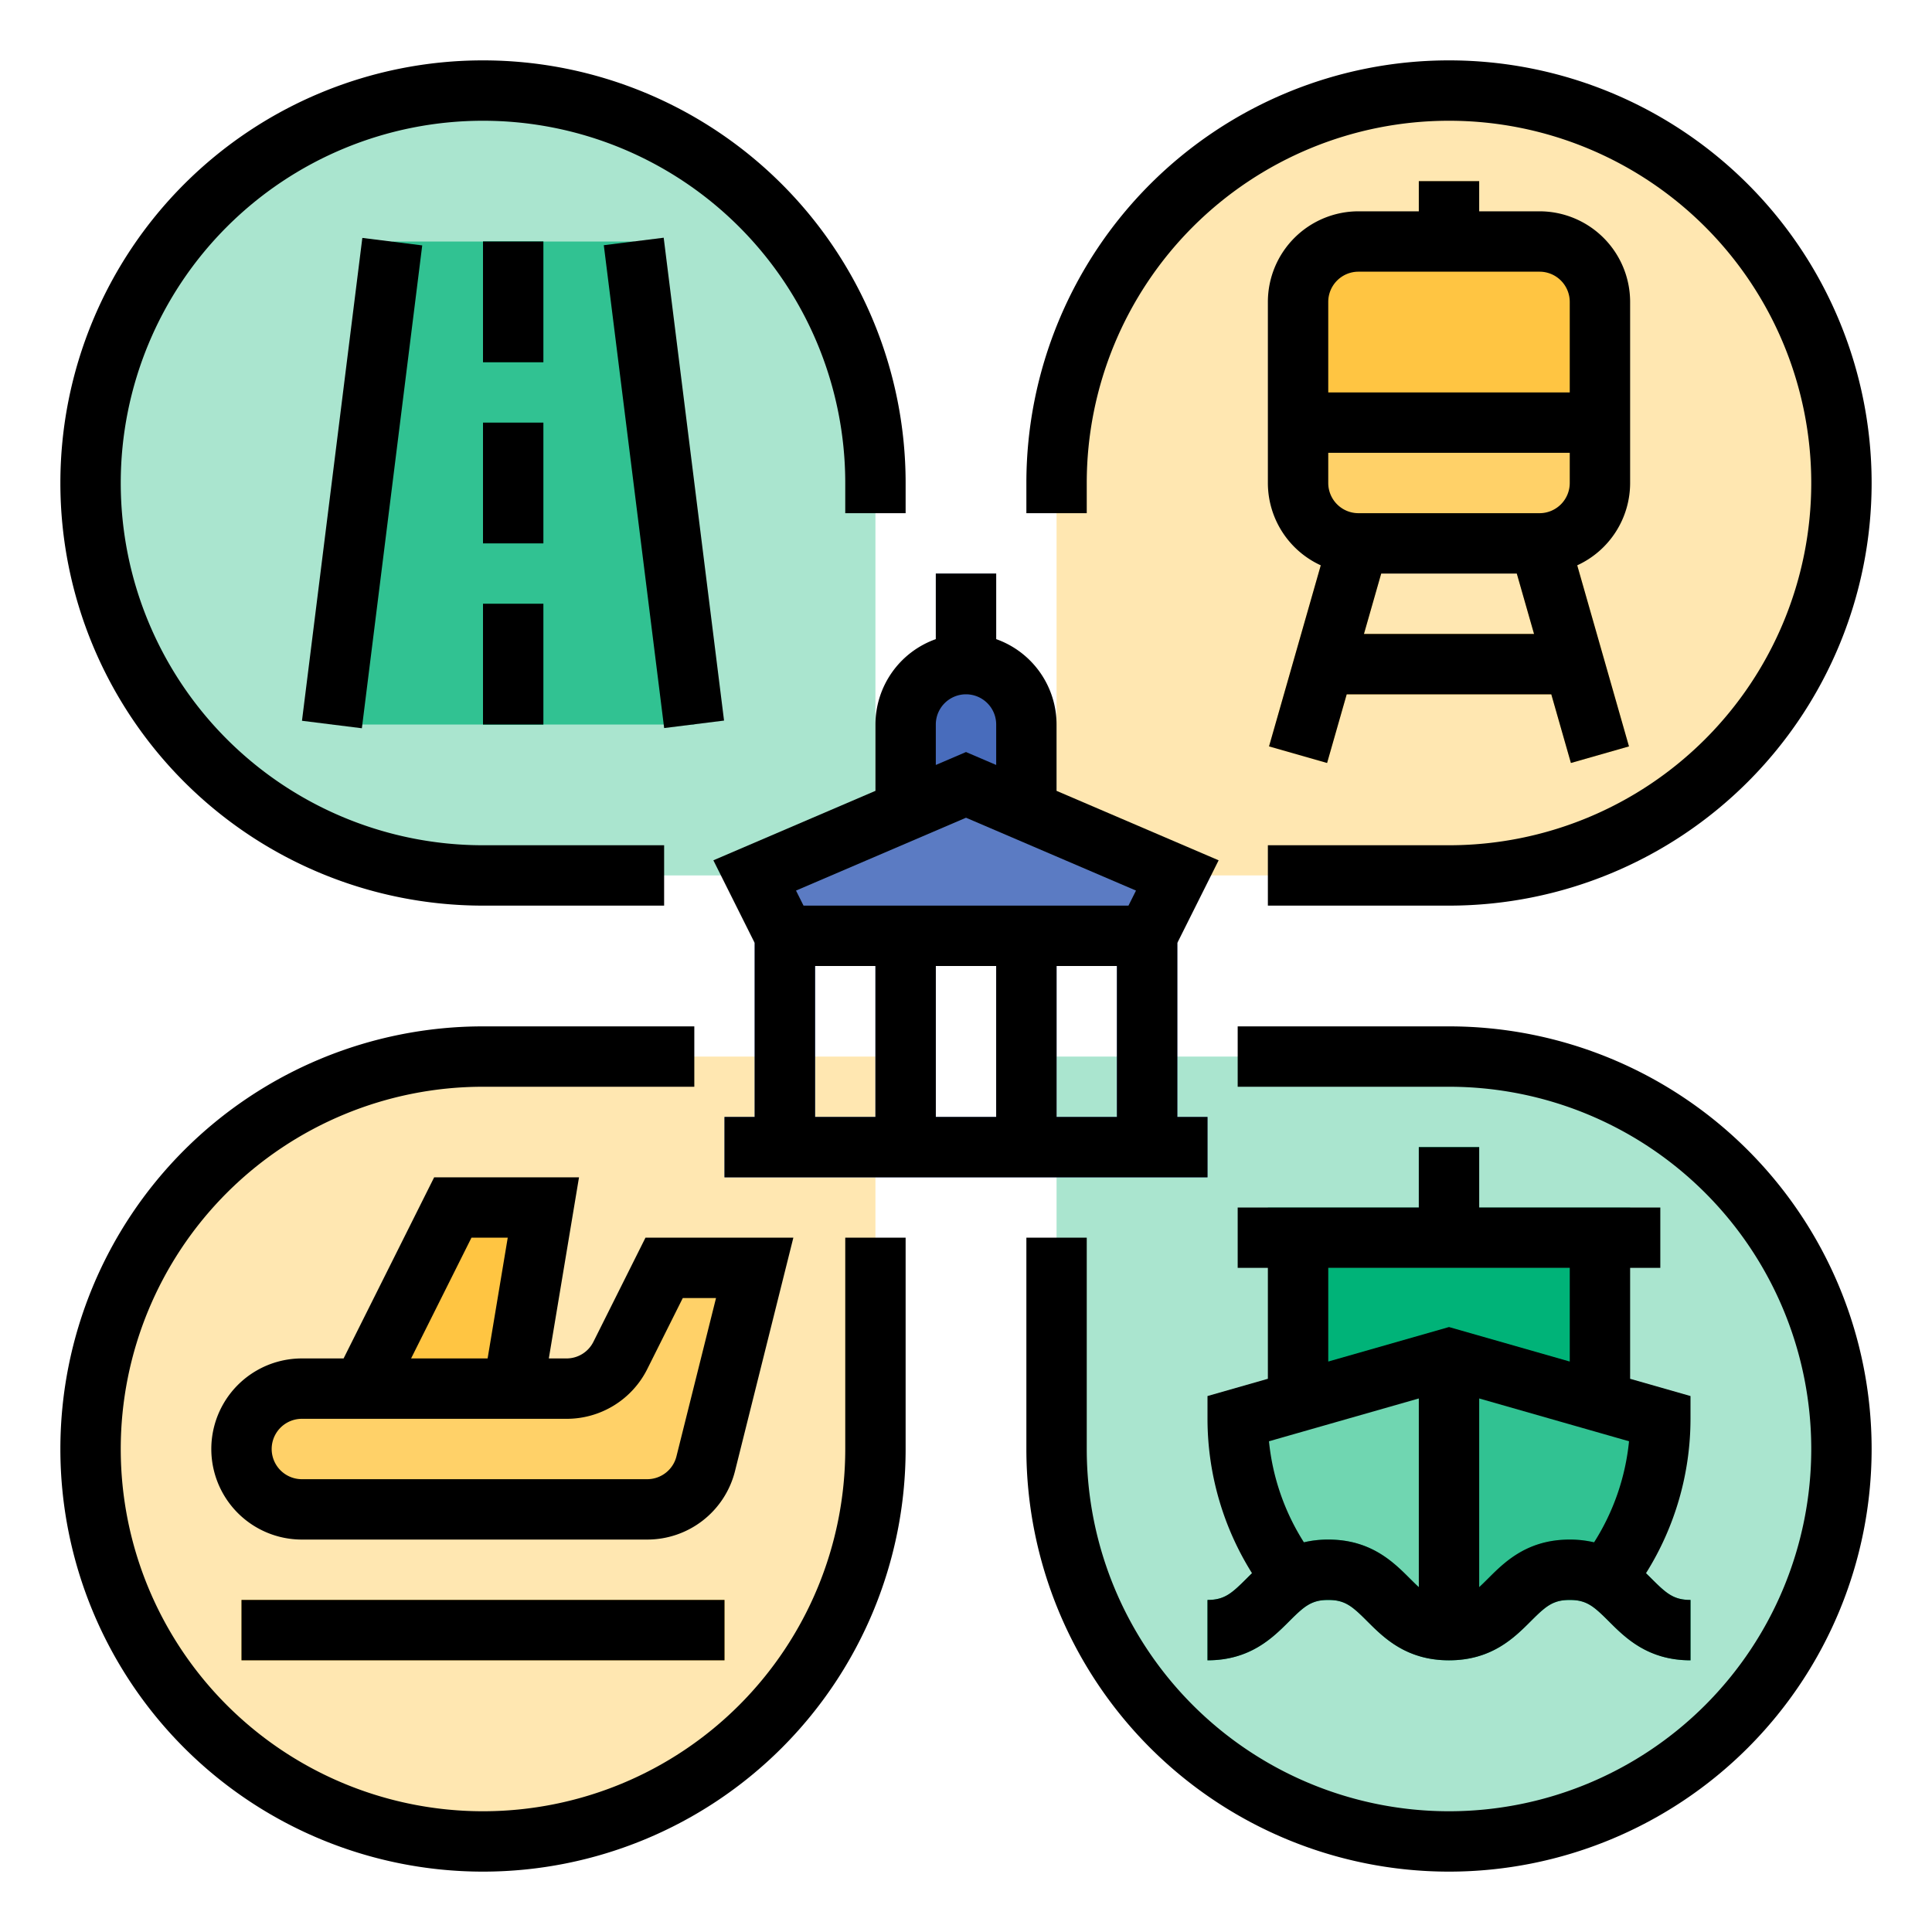 <svg height="512" viewBox="0 0 512 512" width="512" xmlns="http://www.w3.org/2000/svg"><g id="FILLED_OUTLINE"><path d="m248 152h16v40h-16z" fill="#5b7bc3"/><path d="m256 176a16 16 0 0 0 -16 16v24h32v-24a16 16 0 0 0 -16-16z" fill="#486cbc"/><path d="m384 488a104 104 0 0 0 104-104v-0a104 104 0 0 0 -104-104h-104v104a104 104 0 0 0 104 104z" fill="#aae5cf"/><path d="m29.016 352a104.046 104.046 0 0 1 98.984-72h104v104a104 104 0 0 1 -104 104 104 104 0 0 1 -104-104v-0a103.926 103.926 0 0 1 5.016-32" fill="#ffe7b1"/><path d="m384 24a104 104 0 0 1 104 104v0a104 104 0 0 1 -104 104h-104v-104a104 104 0 0 1 104-104z" fill="#ffe7b1"/><path d="m128 24a104 104 0 0 0 -104 104v0a104 104 0 0 0 104 104h104v-104a104 104 0 0 0 -104-104z" fill="#aae5cf"/><path d="m64 424h128v16h-128z" fill="#ffc542"/><path d="m168 64h-64l-16 128h96z" fill="#31c292"/><path d="m128 160h16v32h-16z" fill="#00b378"/><path d="m128 112h16v32h-16z" fill="#00b378"/><path d="m128 64h16v32h-16z" fill="#00b378"/><path d="m376 48h16v16h-16z" fill="#ffd168"/><path d="m256 208-56 24 8 16h96l8-16z" fill="#5b7bc3"/><g fill="#486cbc"><path d="m200 248h16v56h-16z"/><path d="m232 248h16v56h-16z"/><path d="m264 248h16v56h-16z"/><path d="m296 248h16v56h-16z"/></g><path d="m192 296h128v16h-128z" fill="#5b7bc3"/><path d="m200 336h-24l-11.578 23.155a16 16 0 0 1 -14.311 8.845h-70.111a16 16 0 0 0 -16 16 16 16 0 0 0 16 16h91.508a16 16 0 0 0 15.522-12.119z" fill="#ffd168"/><path d="m120 320-24 48h40l8-48z" fill="#ffc542"/><path d="m344 328h80v56h-80z" fill="#00b378"/><path d="m376 304h16v24h-16z" fill="#00b378"/><path d="m420.529 424a68.92 68.92 0 0 0 19.471-48l-56-16-56 16a68.92 68.92 0 0 0 19.471 48z" fill="#31c292"/><path d="m384 424v-64l-56 16a68.921 68.921 0 0 0 19.471 48z" fill="#70d6b1"/><path d="m448 440c-11.314 0-17.293-5.978-21.658-10.343-3.924-3.923-5.848-5.657-10.346-5.657-4.497 0-6.421 1.734-10.343 5.657-4.365 4.364-10.344 10.343-21.657 10.343s-17.291-5.979-21.656-10.344c-3.922-3.922-5.846-5.656-10.342-5.656s-6.42 1.734-10.342 5.656c-4.365 4.365-10.343 10.344-21.656 10.344v-16c4.496 0 6.42-1.734 10.342-5.656 4.365-4.365 10.343-10.344 21.656-10.344s17.291 5.979 21.656 10.344c3.922 3.922 5.846 5.656 10.342 5.656 4.497 0 6.421-1.734 10.343-5.657 4.365-4.364 10.344-10.343 21.657-10.343 11.314 0 17.293 5.978 21.658 10.343 3.924 3.923 5.848 5.657 10.346 5.657z" fill="#00b378"/><path d="m336 320h96v16h-96z" fill="#31c292"/><path d="m416.308 202.198 15.384-4.396-24.514-85.802h-16.641l16 56h-45.074l16-56h-16.641l-24.514 85.802 15.384 4.396 5.2-18.198h54.216z" fill="#ffc542"/><rect fill="#ffc542" height="80" rx="16" width="80" x="344" y="64"/><path d="m344 112h80v16a16 16 0 0 1 -16 16h-48a16 16 0 0 1 -16-16z" fill="#ffd168"/><path d="m384 272h-56v16h56a96 96 0 1 1 -96 96v-56h-16v56a112 112 0 1 0 112-112z"/><path d="m224 384a96 96 0 1 1 -96-96h56v-16h-56a112 112 0 1 0 112 112v-56h-16z"/><path d="m128 240h48v-16h-48a96 96 0 1 1 96-96v8h16v-8a112 112 0 1 0 -112 112z"/><path d="m288 128a96 96 0 1 1 96 96h-48v16h48a112 112 0 1 0 -112-112v8h16z"/><path d="m64 424h128v16h-128z"/><path d="m168 63.502h16v128.996h-16z" transform="matrix(.992 -.124 .124 .992 -14.517 22.819)"/><path d="m31.502 120h128.996v16h-128.996z" transform="matrix(.124 -.992 .992 .124 -42.919 207.382)"/><path d="m128 160h16v32h-16z"/><path d="m128 112h16v32h-16z"/><path d="m128 64h16v32h-16z"/><path d="m376 48v8h-16a24.027 24.027 0 0 0 -24 24v48a24.028 24.028 0 0 0 14.018 21.817l-13.71 47.985 15.385 4.396 5.2-18.198h54.216l5.199 18.198 15.385-4.396-13.71-47.985a24.028 24.028 0 0 0 14.018-21.817v-48a24.027 24.027 0 0 0 -24-24h-16v-8zm32 88h-48a8.009 8.009 0 0 1 -8-8v-8h64v8a8.009 8.009 0 0 1 -8 8zm-46.537 32 4.571-16h35.931l4.571 16zm54.537-88v24h-64v-24a8.009 8.009 0 0 1 8-8h48a8.009 8.009 0 0 1 8 8z"/><path d="m210.246 328h-39.19l-13.789 27.578a7.957 7.957 0 0 1 -7.155 4.422h-4.667l7.999-48h-38.388l-24 48h-11.056a24 24 0 0 0 0 48h91.508a23.967 23.967 0 0 0 23.283-18.179zm-85.302 0h9.612l-5.334 32h-20.278zm54.325 57.939a7.99 7.99 0 0 1 -7.762 6.061h-91.508a8 8 0 0 1 0-16h70.111a23.868 23.868 0 0 0 21.466-13.267l9.367-18.733h8.81z"/><path d="m376 304v16h-48v16h8v29.394l-16 4.572v6.034a77.09 77.09 0 0 0 11.791 40.911c-.502.489-.987.971-1.449 1.433-3.922 3.922-5.846 5.656-10.342 5.656v16c11.313 0 17.291-5.979 21.656-10.344 3.922-3.922 5.846-5.656 10.342-5.656s6.42 1.734 10.342 5.656c4.365 4.365 10.343 10.344 21.656 10.344s17.292-5.979 21.657-10.343c3.922-3.923 5.846-5.657 10.343-5.657 4.498 0 6.422 1.734 10.346 5.657 4.365 4.365 10.344 10.343 21.658 10.343v-16c-4.498 0-6.422-1.734-10.346-5.657-.461-.461-.945-.942-1.446-1.43a77.091 77.091 0 0 0 11.792-40.913v-6.034l-16-4.572v-29.394h8v-16h-48v-16zm-24.002 104a27.892 27.892 0 0 0 -6.444.732 61.109 61.109 0 0 1 -9.261-26.781l39.707-11.345v50.009c-.719-.656-1.482-1.407-2.346-2.271-4.365-4.365-10.343-10.344-21.656-10.344zm63.998 0c-11.313 0-17.292 5.979-21.657 10.343-.861.861-1.622 1.61-2.339 2.265v-50.002l39.707 11.345a61.109 61.109 0 0 1 -9.262 26.782 27.908 27.908 0 0 0 -6.449-.733zm.004-47.177-32-9.143-32 9.143v-24.823h64z"/><path d="m232 192v17.582l-42.95 18.407 10.95 21.9v46.111h-8v16h128v-16h-8v-46.111l10.95-21.9-42.95-18.407v-17.582a24.038 24.038 0 0 0 -16-22.624v-17.376h-16v17.376a24.038 24.038 0 0 0 -16 22.624zm-16 64h16v40h-16zm48 0v40h-16v-40zm16 40v-40h16v40zm19.056-56h-86.111l-1.994-3.989 45.05-19.307 45.05 19.307zm-43.056-40.704-8 3.429v-10.725a8 8 0 0 1 16 0v10.725z"/></g></svg>